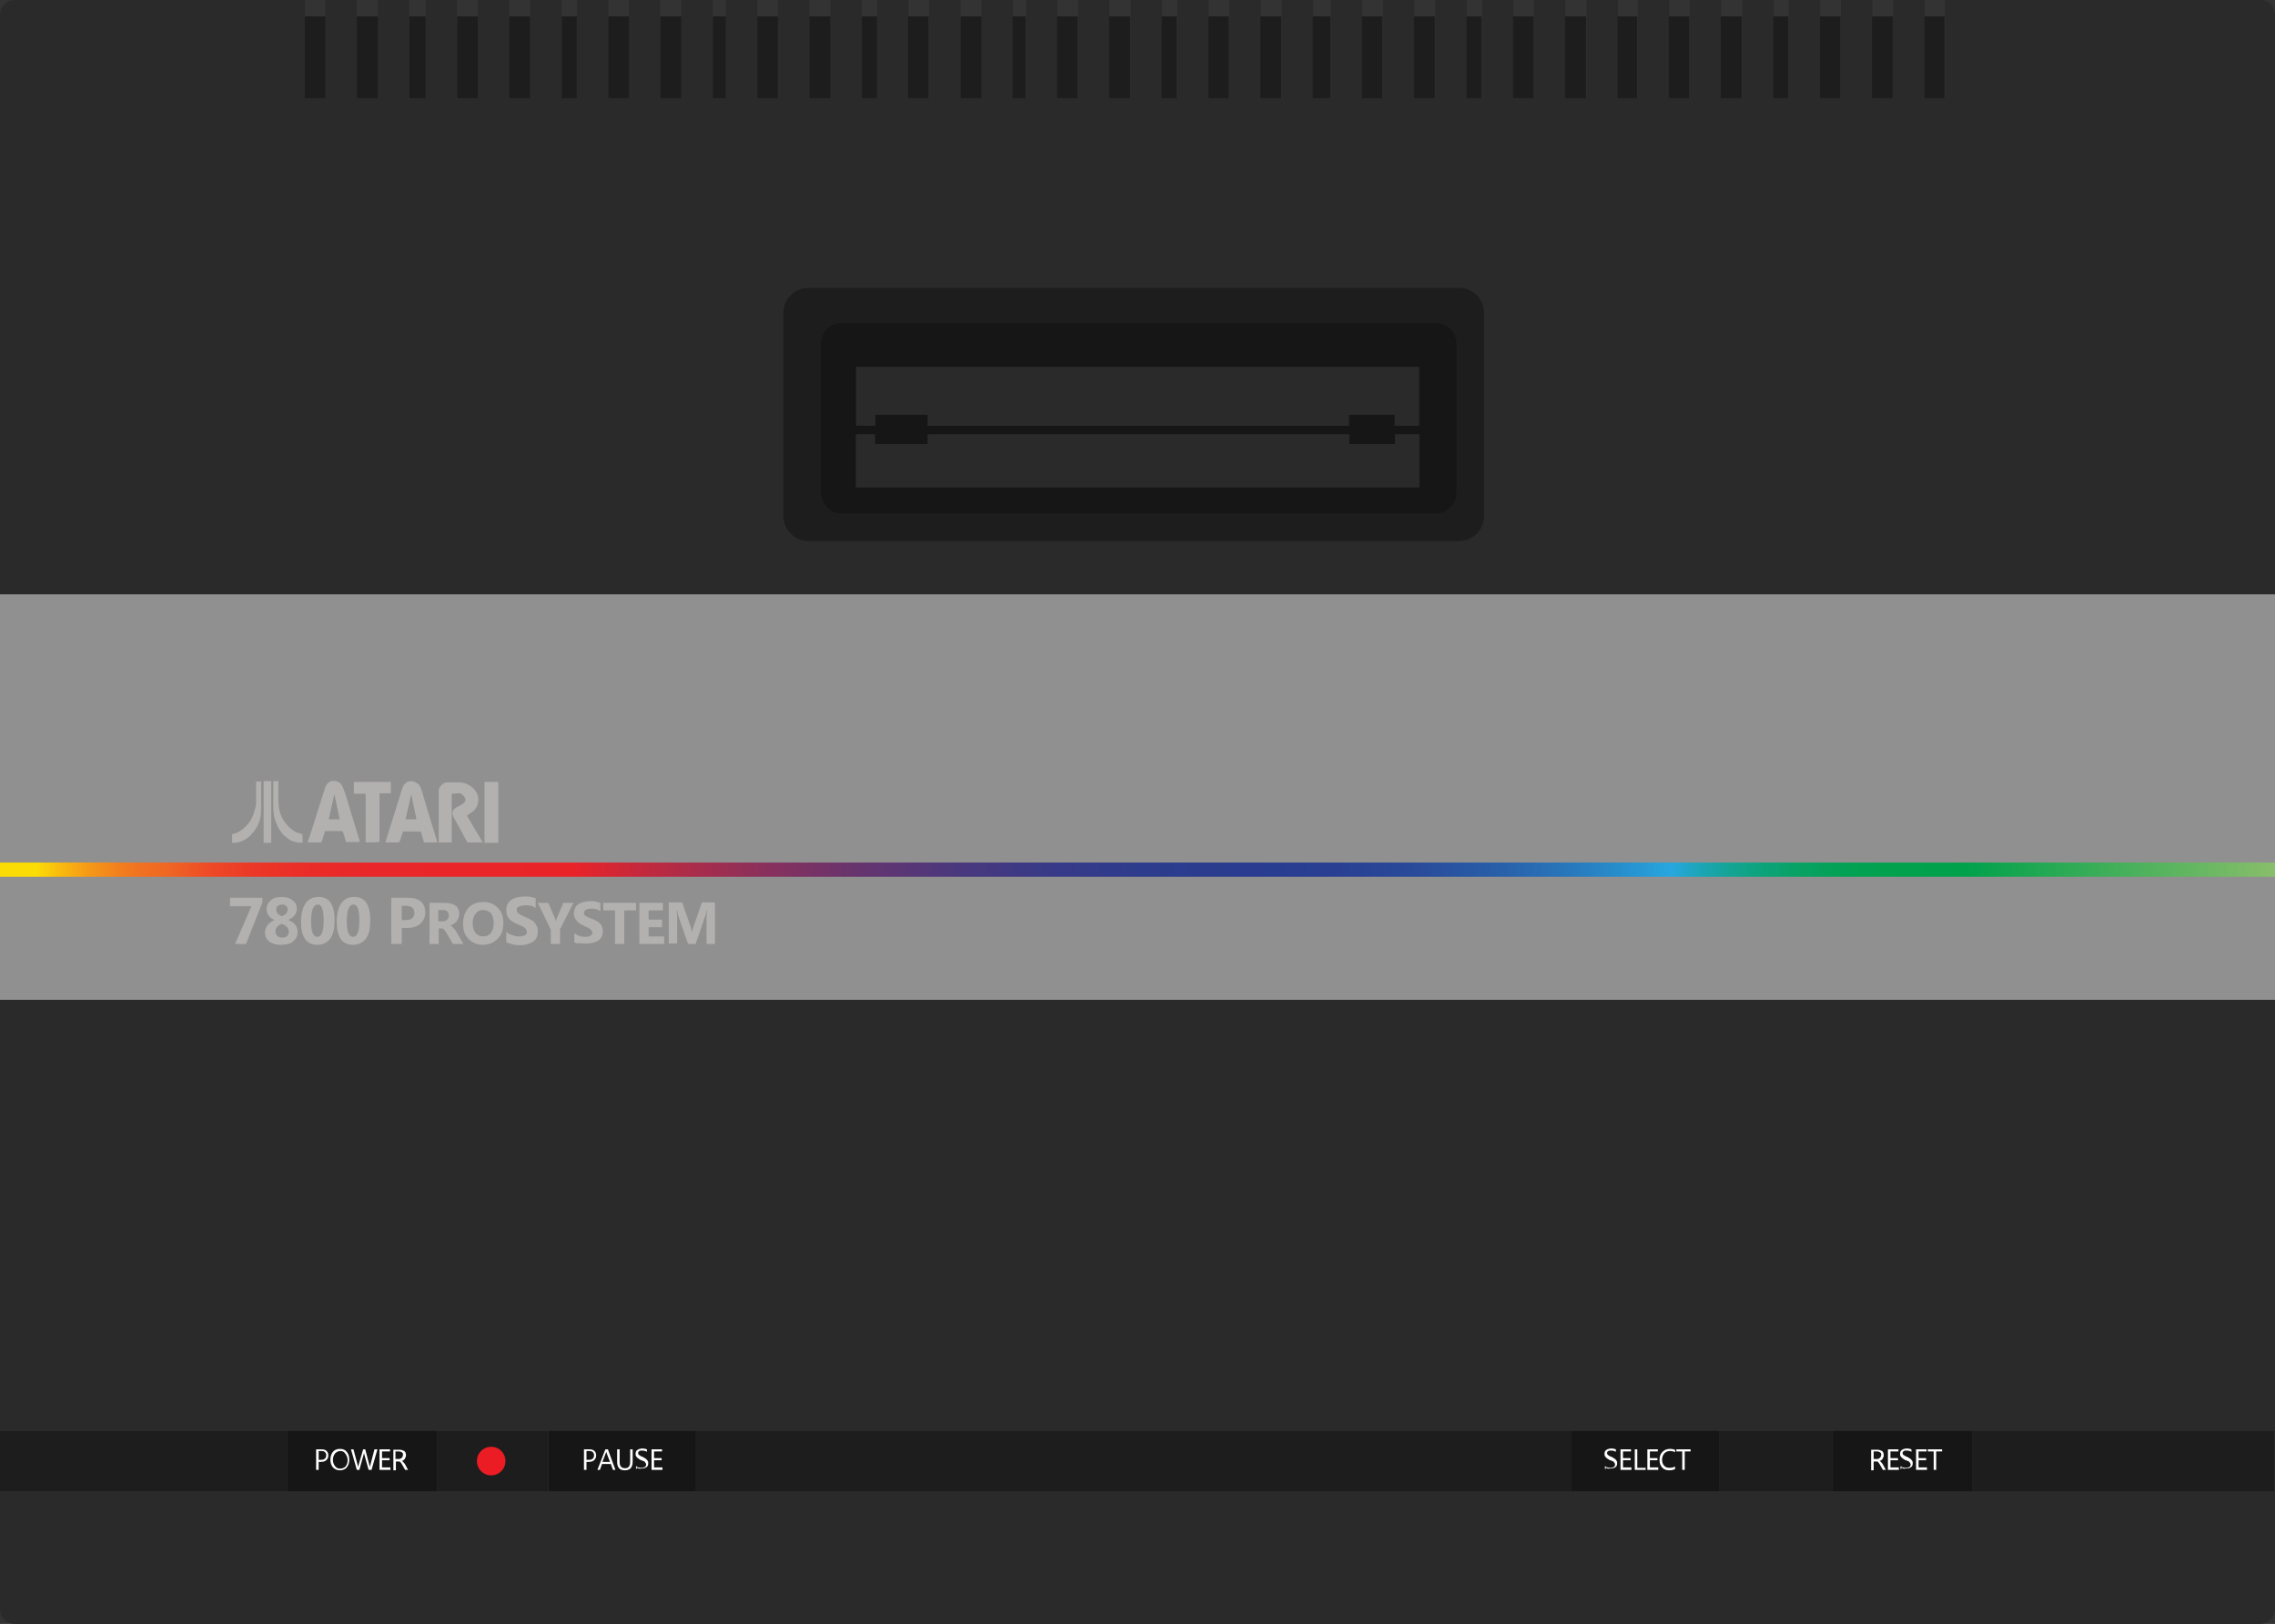 <svg xmlns="http://www.w3.org/2000/svg" viewBox="0 0 541.9 386.9"><rect x="0" y="0" width="541.9" height="386.9" fill="#333333" stroke="none"/><path fill="#2B2A2B" d="M541.9 3.5v138.1H0V3.5C0 1.6 1.6 0 3.5 0h69.1v23.4h4.9V0H85v23.4h5V0h7.5v23.4h3.9V0h7.5v23.4h4.9V0h7.5v23.4h5V0h7.5v23.4h3.6V0h7.5v23.4h4.9V0h7.5v23.4h5V0h7.5v23.4h3.1V0h7.5v23.4h4.9V0h7.5v23.4h5V0h7.5v23.4h3.6V0h7.5v23.4h4.9V0h7.5v23.4h5V0h7.5v23.4h3.1V0h7.5v23.4h4.9V0h7.5v23.4h5V0h7.5v23.4h3.6V0h7.5v23.4h4.9V0h7.5v23.4h5V0h7.5v23.4h4.2V0h7.5v23.4h4.9V0h7.5v23.4h5V0h7.5v23.4h3.6V0h7.5v23.4h4.9V0h7.5v23.4h5V0h7.5v23.4h4.7V0h7.5v23.4h4.9V0h7.5v23.4h5V0h7.5v23.4h3.6V0h7.5v23.4h4.9V0h7.5v23.4h5V0h7.5v23.4h4.8V0h75.2c1.8 0 3.4 1.6 3.4 3.5z"/><g fill="#1D1D1D"><path d="M72.6 3.9h4.9v19.5h-4.9zM85 3.9h5v19.5h-5zM97.5 3.9h3.9v19.5h-3.9zM108.9 3.9h4.9v19.5h-4.9zM121.3 3.9h5v19.5h-5zM133.8 3.9h3.6v19.5h-3.6zM144.9 3.9h4.9v19.5h-4.9zM157.3 3.9h5v19.5h-5zM169.8 3.9h3.1v19.5h-3.1zM180.4 3.9h4.9v19.5h-4.9zM192.8 3.9h5v19.5h-5zM205.3 3.9h3.6v19.5h-3.6zM216.3 3.9h4.9v19.5h-4.9zM228.8 3.9h5v19.5h-5zM241.2 3.9h3.1v19.5h-3.1zM251.8 3.9h4.9v19.5h-4.9zM264.2 3.9h5v19.5h-5zM276.7 3.9h3.6v19.5h-3.6zM287.8 3.9h4.9v19.5h-4.9zM300.2 3.9h5v19.5h-5zM312.7 3.9h4.2v19.5h-4.2zM324.4 3.9h4.9v19.5h-4.9zM336.8 3.9h5v19.5h-5zM349.3 3.9h3.6v19.5h-3.6zM360.4 3.9h4.9v19.5h-4.9zM372.8 3.9h5v19.5h-5zM385.3 3.9h4.7v19.5h-4.7zM397.5 3.9h4.9v19.5h-4.9zM409.9 3.9h5v19.5h-5zM422.4 3.9h3.6v19.5h-3.6zM433.5 3.9h4.9v19.5h-4.9zM445.9 3.9h5v19.5h-5zM458.4 3.9h4.8v19.5h-4.8z"/></g><path fill="#919090" d="M0 141.6v96.9h541.9v-96.9H0z"/><path fill="#1D1D1D" d="M409.5 340.9h27.1v14.4h-27.1zM104.1 340.9h26.4v14.4h-26.4zM0 340.9h68.4v14.4H0z"/><path fill="#2B2A2B" d="M0 238.2h541.9v102.7H0zM541.9 355.3v28.1c0 1.9-1.6 3.5-3.5 3.5H3.5c-1.9 0-3.5-1.6-3.5-3.5v-28.1h541.9z"/><path fill="#1D1D1D" d="M469.8 340.9h72v14.4h-72z"/><path fill="#161616" d="M68.4 340.9h35.7v14.4H68.4zM130.6 340.9h35.2v14.4h-35.2z"/><path fill="#1D1D1D" d="M165.7 340.9h208.5v14.4H165.7z"/><path fill="#161616" d="M374.2 340.9h35.3v14.4h-35.3zM436.6 340.9h33.2v14.4h-33.2z"/><path fill="#EC1C24" d="M120.4 348.1c0 1.9-1.5 3.4-3.4 3.4s-3.4-1.5-3.4-3.4 1.5-3.4 3.4-3.4 3.4 1.5 3.4 3.4z"/><linearGradient id="a" gradientUnits="userSpaceOnUse" y1="207.17" x2="542.225" y2="207.17"><stop offset=".016" stop-color="#fcdc05"/><stop offset=".025" stop-color="#f9bf0d"/><stop offset=".039" stop-color="#f59917"/><stop offset=".053" stop-color="#f27e1e"/><stop offset=".064" stop-color="#f16e22"/><stop offset=".073" stop-color="#f06824"/><stop offset=".078" stop-color="#ef5f25"/><stop offset=".093" stop-color="#ed4926"/><stop offset=".111" stop-color="#eb3827"/><stop offset=".134" stop-color="#ea2d28"/><stop offset=".165" stop-color="#e92629"/><stop offset=".252" stop-color="#e92429"/><stop offset=".255" stop-color="#e5242b"/><stop offset=".295" stop-color="#b42b45"/><stop offset=".336" stop-color="#89305c"/><stop offset=".377" stop-color="#66346e"/><stop offset=".419" stop-color="#4b387d"/><stop offset=".461" stop-color="#383a87"/><stop offset=".504" stop-color="#2d3c8d"/><stop offset=".55" stop-color="#293c8f"/><stop offset=".588" stop-color="#294092"/><stop offset=".623" stop-color="#294b9a"/><stop offset=".657" stop-color="#285ea8"/><stop offset=".69" stop-color="#2878bc"/><stop offset=".723" stop-color="#279ad5"/><stop offset=".734" stop-color="#27a7df"/><stop offset=".736" stop-color="#25a7d9"/><stop offset=".748" stop-color="#1ba5b3"/><stop offset=".761" stop-color="#13a493"/><stop offset=".775" stop-color="#0ca379"/><stop offset=".79" stop-color="#07a264"/><stop offset=".807" stop-color="#03a156"/><stop offset=".828" stop-color="#01a14e"/><stop offset=".863" stop-color="#00a14b"/><stop offset="1" stop-color="#89be6a"/></linearGradient><path fill="url(#a)" d="M0 205.5h542.2v3.4H0z"/><path fill="#1D1D1D" d="M347.6 68.6H192.5c-3.2 0-5.9 2.7-5.9 5.9V123c0 3.2 2.7 5.9 5.9 5.9h155.1c3.2 0 5.9-2.7 5.9-5.9V74.5c0-3.2-2.6-5.9-5.9-5.9zm-.6 48.8c0 2.7-2.2 5-5 5H200.4c-2.7 0-4.9-2.2-4.9-5V81.9c0-2.7 2.2-5 4.9-5H342c2.7 0 5 2.2 5 5v35.5z"/><path fill="#161616" d="M342 76.9H200.4c-2.7 0-4.9 2.2-4.9 5v35.5c0 2.7 2.2 5 4.9 5H342c2.7 0 5-2.2 5-5V81.9c0-2.8-2.3-5-5-5zm-4 39.2H203.9v-12.6h4.5v2.3H221v-2.3h100.4v2.3h10.9v-2.3h5.8v12.6zm0-14.7h-5.8v-2.6h-10.9v2.6H221v-2.6h-12.5v2.6H204v-14h134v14z"/><path fill="#2B2A2B" d="M338 103.5v12.6H203.9v-12.6h4.5v2.3H221v-2.3h100.3v2.3h11v-2.3zM338 87.4v14h-5.7v-2.6h-11v2.6H221v-2.6h-12.6v2.6h-4.5v-14z"/><g fill="#B2B1B0"><path d="M62.5 215l-3.9 9.9H56l3.9-9h-5.1v-2h7.7v1.1zM65.4 219.2c-1.3-.6-1.9-1.4-1.9-2.6 0-.8.3-1.5 1-2.1.7-.6 1.5-.8 2.6-.8s2 .3 2.6.8c.7.5 1 1.2 1 2 0 1.2-.7 2.1-2.1 2.7.7.2 1.3.6 1.7 1.1.4.5.6 1.1.6 1.7 0 1-.4 1.7-1.1 2.3-.7.6-1.7.8-3 .8-1.1 0-2-.3-2.7-.8-.7-.6-1-1.3-1-2.2.1-1.3.9-2.3 2.3-2.9zm1.7.9c-1 .4-1.5 1-1.5 1.9 0 .4.2.7.5 1 .3.3.7.4 1.1.4.5 0 .9-.1 1.2-.4.3-.3.4-.6.4-1 0-.9-.6-1.5-1.7-1.9zm1.4-3.4c0-.4-.1-.7-.4-.9-.2-.2-.6-.3-.9-.3-.4 0-.7.1-1 .3-.3.2-.4.5-.4.9 0 .7.4 1.2 1.3 1.6 1-.4 1.4-.9 1.4-1.6zM75.6 225.1c-2.6 0-3.9-1.8-3.9-5.5 0-1.9.4-3.4 1.1-4.4.7-1 1.7-1.5 3.1-1.5 2.6 0 3.8 1.9 3.8 5.6 0 1.9-.3 3.3-1 4.3-.8 1-1.8 1.5-3.1 1.5zm.1-9.6c-1 0-1.6 1.3-1.6 4 0 2.5.5 3.7 1.5 3.7s1.5-1.3 1.5-3.8-.4-3.9-1.4-3.9zM84.1 225.1c-2.6 0-3.9-1.8-3.9-5.5 0-1.9.4-3.4 1.1-4.4.7-1 1.7-1.5 3.1-1.5 2.6 0 3.8 1.9 3.8 5.6 0 1.9-.3 3.3-1 4.3-.8 1-1.8 1.5-3.1 1.5zm.1-9.6c-1 0-1.6 1.3-1.6 4 0 2.5.5 3.7 1.5 3.7s1.5-1.3 1.5-3.8-.4-3.9-1.4-3.9zM95.7 221.1v3.8h-2.5v-11h3.9c2.8 0 4.2 1.2 4.2 3.5 0 1.1-.4 2-1.2 2.7-.8.7-1.9 1-3.2 1h-1.2zm0-5.3v3.4h1c1.3 0 2-.6 2-1.7s-.7-1.7-2-1.7h-1zM110.4 224.9h-2.5l-1.5-2.5c-.1-.2-.2-.4-.3-.5-.1-.2-.2-.3-.3-.4-.1-.1-.2-.2-.3-.2-.1-.1-.2-.1-.4-.1h-.6v3.7h-2.2v-9.8h3.5c2.4 0 3.6.9 3.6 2.7 0 .3-.1.7-.2.9-.1.3-.3.5-.4.8-.2.2-.4.4-.7.6-.3.2-.6.3-.9.4.1 0 .3.1.4.2.1.1.3.2.4.4.1.1.2.3.4.4.1.2.2.3.3.5l1.7 2.9zm-6-8.1v2.7h1c.5 0 .9-.1 1.1-.4.3-.3.4-.6.4-1 0-.9-.5-1.3-1.5-1.3h-1zM115 225.1c-1.4 0-2.5-.5-3.4-1.4-.9-.9-1.3-2.1-1.3-3.6s.4-2.8 1.3-3.8 2.1-1.4 3.6-1.4c1.4 0 2.5.5 3.4 1.4.9.9 1.3 2.1 1.3 3.6s-.4 2.8-1.3 3.7c-1 1-2.2 1.5-3.6 1.5zm.1-8.3c-.8 0-1.4.3-1.8.9-.5.6-.7 1.3-.7 2.3 0 1 .2 1.7.7 2.3.5.6 1.1.8 1.8.8.8 0 1.4-.3 1.8-.8.4-.5.7-1.3.7-2.3 0-1-.2-1.8-.6-2.4-.6-.5-1.2-.8-1.9-.8zM120.6 224.5V222c.4.4.9.7 1.5.8.5.2 1 .3 1.6.3.3 0 .6 0 .8-.1s.4-.1.6-.2c.2-.1.3-.2.3-.4.1-.1.1-.3.1-.4 0-.2-.1-.4-.2-.6-.1-.2-.3-.3-.5-.5-.2-.1-.5-.3-.8-.4-.3-.1-.6-.3-.9-.4-.9-.4-1.5-.8-1.9-1.3-.4-.5-.6-1.1-.6-1.9 0-.6.1-1.1.3-1.5.2-.4.5-.8.9-1 .4-.3.9-.5 1.4-.6.5-.1 1.1-.2 1.7-.2.6 0 1.1 0 1.5.1.4.1.9.2 1.2.3v2.3l-.6-.3c-.2-.1-.4-.2-.7-.2-.2-.1-.5-.1-.7-.1h-.6c-.3 0-.5 0-.8.1-.2.1-.4.1-.6.2-.2.1-.3.2-.4.3-.1.1-.1.3-.1.5s0 .3.1.5c.1.1.2.3.4.4.2.1.4.3.7.4.3.1.5.3.9.4l1.2.6c.4.2.7.4.9.7.3.3.4.6.6.9.1.3.2.7.2 1.2 0 .6-.1 1.1-.3 1.5-.2.4-.5.8-.9 1-.4.3-.9.4-1.4.6-.5.1-1.1.2-1.7.2-.6 0-1.2-.1-1.7-.2-.6-.2-1.1-.3-1.5-.5zM136.6 215.1l-3.2 6.3v3.5h-2.2v-3.4l-3.1-6.4h2.5l1.6 3.7c0 .1.1.3.2.8.1-.3.1-.6.2-.8l1.6-3.7h2.4zM136.8 224.5v-2.2c.4.3.8.6 1.3.7.5.2.9.2 1.4.2.3 0 .5 0 .7-.1.2-.1.4-.1.5-.2l.3-.3c.1-.1.1-.3.1-.4 0-.2-.1-.4-.2-.5-.1-.2-.3-.3-.4-.4-.2-.1-.4-.3-.7-.4-.3-.1-.5-.2-.8-.4-.8-.3-1.3-.7-1.7-1.2-.4-.5-.6-1-.6-1.7 0-.5.1-.9.3-1.3.2-.4.5-.7.8-.9.4-.2.8-.4 1.2-.5.5-.1 1-.2 1.5-.2s1 0 1.4.1c.4.1.8.2 1.1.3v2c-.2-.1-.3-.2-.5-.3-.2-.1-.4-.2-.6-.2-.2-.1-.4-.1-.6-.1h-.6c-.3 0-.5 0-.7.1-.2 0-.4.1-.5.2-.1.1-.3.2-.3.3-.1.1-.1.3-.1.4 0 .2 0 .3.1.4.1.1.2.3.4.4l.6.3c.2.1.5.2.8.3.4.2.7.3 1.1.5.3.2.6.4.8.6.2.2.4.5.5.8.1.3.2.6.2 1 0 .5-.1 1-.3 1.4-.2.4-.5.7-.8.9-.4.2-.8.4-1.2.5-.5.1-1 .2-1.5.2s-1 0-1.5-.1c-.7.1-1.1 0-1.5-.2zM151.5 216.9h-2.8v8h-2.2v-8h-2.8v-1.8h7.8v1.8zM158.2 224.9h-5.9v-9.8h5.6v1.8h-3.4v2.2h3.2v1.8h-3.2v2.2h3.7v1.8zM170.5 224.9h-2.2V219c0-.6 0-1.3.1-2.1h-.1c-.1.6-.2 1-.3 1.3l-2.3 6.7h-1.8l-2.3-6.6c-.1-.2-.2-.6-.3-1.4h-.1c.1 1 .1 1.8.1 2.5v5.4h-2V215h3.2l2 5.8c.2.5.3.9.3 1.4.1-.5.3-1 .4-1.4l2-5.8h3.1v9.9z"/></g><g fill-rule="evenodd" clip-rule="evenodd" fill="#B2B1B0"><path d="M72.1 200.8c-.7 0-1.4-.1-2.1-.3-.7-.2-1.3-.6-1.8-1-.2-.2-.5-.4-.7-.6-.4-.5-.8-1-1.1-1.5-.3-.6-.6-1.2-.8-1.8-.2-.5-.3-1.1-.4-1.7 0-.5-.1-1-.1-1.5v-6.1-.2h1.2v4.7c0 .5.1.9.1 1.4.1.6.2 1.1.4 1.7.3.8.7 1.6 1.3 2.3.3.4.6.7 1 1.1.8.7 1.7 1.2 2.8 1.4h.1c.1.7.1 1.4.1 2.1zM64.6 186.1v14.7h-1.8v-14.7h1.8zM85.6 200.1c-.7-2.4-1.5-4.8-2.2-7.2-.4-1.2-.7-2.4-1.1-3.6-.2-.7-.5-1.4-.8-2.1-.6-1.1-1.9-1.3-2.6-1.1-.8.3-1.3.9-1.5 1.7-.7 2.1-1.3 4.2-2 6.3-.4 1.2-.7 2.3-1.1 3.5-.3 1-.6 1.9-1 2.9v.2h3c.2 0 .3-.1.4-.3.2-.8.5-1.6.7-2.4h4c.1 0 .3.1.3.2.3.8.5 1.6.7 2.4h3.3c0-.1 0-.3-.1-.5zm-7.3-4.9c.4-1.9.9-3.9 1.3-5.8h.1c.4 1.9.8 3.8 1.2 5.8h-2.6zM115.4 200.8v-14.5h3.3v14.5h-3.3zM55.3 200.8v-2l.1-.1c.6-.1 1.1-.3 1.6-.6.4-.2.8-.5 1.1-.8.6-.5 1.1-1.1 1.5-1.7.3-.5.6-1.1.8-1.7.2-.6.3-1.1.5-1.7.1-.3.1-.6.1-.8v-5.1-.1h1.2v6.8c0 .4-.1.9-.1 1.3-.1.6-.2 1.1-.4 1.6-.3.8-.7 1.6-1.3 2.3-.3.3-.5.6-.8.9-.6.6-1.3 1-2 1.3-.7.3-1.4.4-2.1.4h-.2zM107.6 189.1v11.6h-3.1v-.5-11.8c0-.9 1-2 2-2h3c1.9.1 3.7 1.3 4.3 3.1.4 1.5-.1 3.2-1.4 4-.4.3-.8.5-1.2.8 1.2 2.1 2.5 4.2 3.8 6.4h-3.5c-.1 0-.3-.1-.3-.2-1-1.9-2-3.8-3.1-5.7-.8-1.4-.1-2.1 1.1-2.7.4-.2.8-.4 1.2-.7.7-.6.5-1.2.1-1.7s-.8-.8-1.5-.7c-.5.1-.9.1-1.4.1zM104 200.1c-.7-2.4-1.5-4.8-2.2-7.2-.4-1.5-.9-2.9-1.3-4.4-.2-.6-.4-1.3-.9-1.7-1.1-1-2.9-1-3.6.6-.3.7-.5 1.4-.7 2.1-.9 2.9-1.8 5.8-2.7 8.6-.3.9-.5 1.7-.8 2.6h3.1c.1 0 .3-.1.3-.2.3-.8.5-1.6.8-2.4h4c.1 0 .3.1.3.2.2.8.5 1.6.7 2.4h3.3c-.2-.2-.3-.4-.3-.6zm-7.4-4.9c.4-1.9.9-3.9 1.3-5.8h.1c.4 1.9.8 3.8 1.2 5.8h-2.6zM87.1 200.7v-11.6h-2.8v-2.8h8.8v2.7h-2.7v11.6c-1.2.1-2.2.1-3.3.1z"/></g><g fill="#FFF"><path d="M75.9 348.3v1.9h-.6v-4.9h1.3c.5 0 .9.1 1.2.4.3.3.4.6.4 1.1s-.2.8-.5 1.1c-.3.3-.8.4-1.3.4h-.5zm0-2.5v2h.6c.4 0 .7-.1.9-.3.2-.2.3-.4.3-.8 0-.6-.4-1-1.1-1h-.7zM81 350.3c-.7 0-1.2-.2-1.7-.7-.4-.5-.6-1.1-.6-1.8 0-.8.2-1.4.6-1.9.4-.5 1-.7 1.7-.7s1.2.2 1.6.7c.4.5.6 1.1.6 1.8 0 .8-.2 1.4-.6 1.9-.3.4-.9.7-1.6.7zm.1-4.6c-.5 0-.9.2-1.3.6-.3.4-.5.9-.5 1.5s.2 1.1.5 1.5c.3.4.7.6 1.2.6s1-.2 1.3-.5c.3-.4.5-.8.5-1.5 0-.6-.2-1.1-.5-1.5-.3-.5-.7-.7-1.2-.7zM89.9 345.3l-1.4 4.9h-.7l-1-3.6c0-.2-.1-.3-.1-.5 0 .2 0 .3-.1.5l-1 3.6H85l-1.4-4.9h.6l1 3.8c0 .2.1.3.1.5 0-.1 0-.3.1-.5l1.1-3.8h.5l1 3.8c0 .1.1.3.1.5 0-.1 0-.3.1-.5l1-3.8h.7zM93 350.2h-2.6v-4.9h2.5v.5H91v1.6h1.8v.5H91v1.7h2v.6zM97.2 350.2h-.7l-.8-1.4c-.1-.1-.1-.2-.2-.3-.1-.1-.1-.2-.2-.2-.1-.1-.2-.1-.2-.1h-.8v2.1h-.6v-4.9h1.5c.2 0 .4 0 .6.1.2.1.3.1.5.2.1.1.2.2.3.4.1.2.1.4.1.6 0 .2 0 .3-.1.5-.1.1-.1.3-.2.4l-.3.3c-.1.1-.3.1-.4.2.1 0 .2.1.2.1.1 0 .1.1.2.2l.2.2c.1.1.1.2.2.3l.7 1.3zm-3-4.4v1.8h.8c.1 0 .3 0 .4-.1.1 0 .2-.1.3-.2.1-.1.2-.2.2-.3 0-.1.1-.2.1-.4 0-.3-.1-.5-.3-.6-.2-.1-.4-.2-.7-.2h-.8z"/></g><g fill="#FFF"><path d="M139.7 348.3v1.9h-.6v-4.9h1.3c.5 0 .9.1 1.2.4.3.3.4.6.4 1.1s-.2.8-.5 1.1c-.3.3-.8.4-1.3.4h-.5zm0-2.5v2h.6c.4 0 .7-.1.9-.3.2-.2.3-.4.3-.8 0-.6-.4-1-1.1-1h-.7zM146.6 350.2h-.6l-.5-1.4h-2.1l-.5 1.4h-.6l1.9-4.9h.6l1.8 4.9zm-1.3-1.9l-.8-2.1c0-.1 0-.2-.1-.3 0 .1 0 .2-.1.3l-.8 2.1h1.8zM150.7 348.2c0 1.4-.6 2.1-1.9 2.1-1.2 0-1.8-.7-1.8-2v-3h.6v3c0 1 .4 1.5 1.3 1.5.8 0 1.2-.5 1.2-1.5v-3h.6v2.9zM151.5 350v-.7c.1.1.2.1.3.2.1.1.2.1.3.1.1 0 .2.1.4.1h.3c.4 0 .6-.1.8-.2.2-.1.3-.3.3-.6 0-.1 0-.2-.1-.3-.1-.1-.1-.2-.2-.3-.1-.1-.2-.2-.4-.2-.1-.1-.3-.2-.5-.2-.2-.1-.3-.2-.5-.3-.1-.1-.3-.2-.4-.3-.1-.1-.2-.2-.3-.4-.1-.1-.1-.3-.1-.5s0-.4.1-.6c.1-.2.2-.3.4-.4.2-.1.3-.2.5-.2.2-.1.4-.1.6-.1.5 0 .8.1 1.1.2v.6c-.3-.2-.7-.3-1.1-.3h-.4c-.1 0-.2.1-.3.1-.1.1-.2.1-.2.2-.1.1-.1.2-.1.3 0 .1 0 .2.1.3 0 .1.1.2.2.2s.2.1.3.2c.1.1.3.1.5.2s.3.2.5.3c.2.1.3.2.4.3.1.1.2.2.3.4.1.1.1.3.1.5s0 .4-.1.6-.2.3-.4.4c-.2.1-.3.2-.6.2-.2 0-.4.1-.7.1h-.3c-.1 0-.2 0-.3-.1-.1 0-.2-.1-.3-.1-.1.4-.2.3-.2.3zM157.8 350.2h-2.6v-4.9h2.5v.5h-1.9v1.6h1.8v.5h-1.8v1.7h2v.6z"/></g><g fill="#FFF"><path d="M382.3 350v-.7c.1.1.2.1.3.2.1.1.2.1.3.1.1 0 .2.1.4.1h.3c.4 0 .6-.1.8-.2.2-.1.3-.3.3-.6 0-.1 0-.2-.1-.3-.1-.1-.1-.2-.2-.3-.1-.1-.2-.2-.4-.2-.1-.1-.3-.2-.5-.2-.2-.1-.3-.2-.5-.3-.1-.1-.3-.2-.4-.3-.1-.1-.2-.2-.3-.4-.1-.1-.1-.3-.1-.5s0-.4.1-.6c.1-.2.2-.3.4-.4.2-.1.3-.2.5-.2.2-.1.4-.1.6-.1.5 0 .8.1 1.1.2v.6c-.3-.2-.7-.3-1.1-.3h-.4c-.1 0-.2.1-.3.1-.1.1-.2.1-.2.2-.1.1-.1.2-.1.3 0 .1 0 .2.1.3 0 .1.1.2.2.2.1.1.2.1.3.2.1.1.3.1.5.2s.3.2.5.3c.2.1.3.2.4.3.1.1.2.2.3.4.1.1.1.3.1.5s0 .4-.1.6-.2.3-.4.4c-.2.1-.3.2-.6.2-.2 0-.4.1-.7.1h-.3c-.1 0-.2 0-.3-.1-.1 0-.2-.1-.3-.1 0 .4-.1.3-.2.3zM388.6 350.2H386v-4.9h2.5v.5h-1.9v1.6h1.8v.5h-1.8v1.7h2v.6zM391.9 350.2h-2.5v-4.9h.6v4.4h2v.5zM395 350.2h-2.6v-4.9h2.5v.5H393v1.6h1.8v.5H393v1.7h2v.6zM399 350c-.4.2-.8.3-1.4.3-.7 0-1.3-.2-1.7-.7-.4-.4-.6-1-.6-1.8s.2-1.4.7-1.9c.5-.5 1.1-.7 1.8-.7.5 0 .8.1 1.2.2v.6c-.4-.2-.7-.3-1.2-.3-.6 0-1 .2-1.4.6-.3.4-.5.9-.5 1.5s.2 1.1.5 1.4c.3.4.8.5 1.3.5s.9-.1 1.3-.3v.6zM402.7 345.8h-1.4v4.4h-.6v-4.4h-1.4v-.5h3.4v.5z"/></g><g fill="#FFF"><path d="M449.2 350.2h-.7l-.8-1.4c-.1-.1-.1-.2-.2-.3-.1-.1-.1-.2-.2-.2-.1-.1-.2-.1-.2-.1h-.8v2.1h-.6v-4.9h1.5c.2 0 .4 0 .6.1.2.1.3.1.5.2.1.1.2.2.3.4.1.2.1.4.1.6 0 .2 0 .3-.1.5-.1.1-.1.3-.2.4l-.3.3c-.1.1-.3.1-.4.2.1 0 .2.1.2.1.1 0 .1.1.2.2l.2.2c.1.1.1.2.2.3l.7 1.3zm-2.9-4.4v1.8h.8c.1 0 .3 0 .4-.1.1 0 .2-.1.3-.2.1-.1.2-.2.2-.3 0-.1.1-.2.1-.4 0-.3-.1-.5-.3-.6-.2-.1-.4-.2-.7-.2h-.8zM452.3 350.2h-2.6v-4.9h2.5v.5h-1.9v1.6h1.8v.5h-1.8v1.7h2v.6zM452.7 350v-.7c.1.1.2.1.3.2.1.1.2.1.3.1.1 0 .2.1.4.1h.3c.4 0 .6-.1.8-.2.2-.1.3-.3.3-.6 0-.1 0-.2-.1-.3-.1-.1-.1-.2-.2-.3-.1-.1-.2-.2-.4-.2-.1-.1-.3-.2-.5-.2-.2-.1-.3-.2-.5-.3-.1-.1-.3-.2-.4-.3-.1-.1-.2-.2-.3-.4-.1-.1-.1-.3-.1-.5s0-.4.1-.6c.1-.2.2-.3.4-.4.2-.1.3-.2.5-.2.2-.1.4-.1.6-.1.5 0 .8.1 1.1.2v.6c-.3-.2-.7-.3-1.1-.3h-.4c-.1 0-.2.1-.3.1-.1.1-.2.1-.2.2-.1.1-.1.2-.1.3 0 .1 0 .2.1.3 0 .1.1.2.2.2s.2.1.3.2c.1.1.3.1.5.2s.3.2.5.3c.2.1.3.2.4.3.1.1.2.2.3.4.1.1.1.3.1.5s0 .4-.1.6-.2.3-.4.4c-.2.1-.3.2-.6.2-.2 0-.4.1-.7.1h-.3c-.1 0-.2 0-.3-.1s-.2-.1-.3-.1c0 .4-.1.3-.2.3zM459 350.2h-2.6v-4.9h2.5v.5H457v1.6h1.8v.5H457v1.7h2v.6zM462.6 345.8h-1.4v4.4h-.6v-4.4h-1.4v-.5h3.4v.5z"/></g></svg>